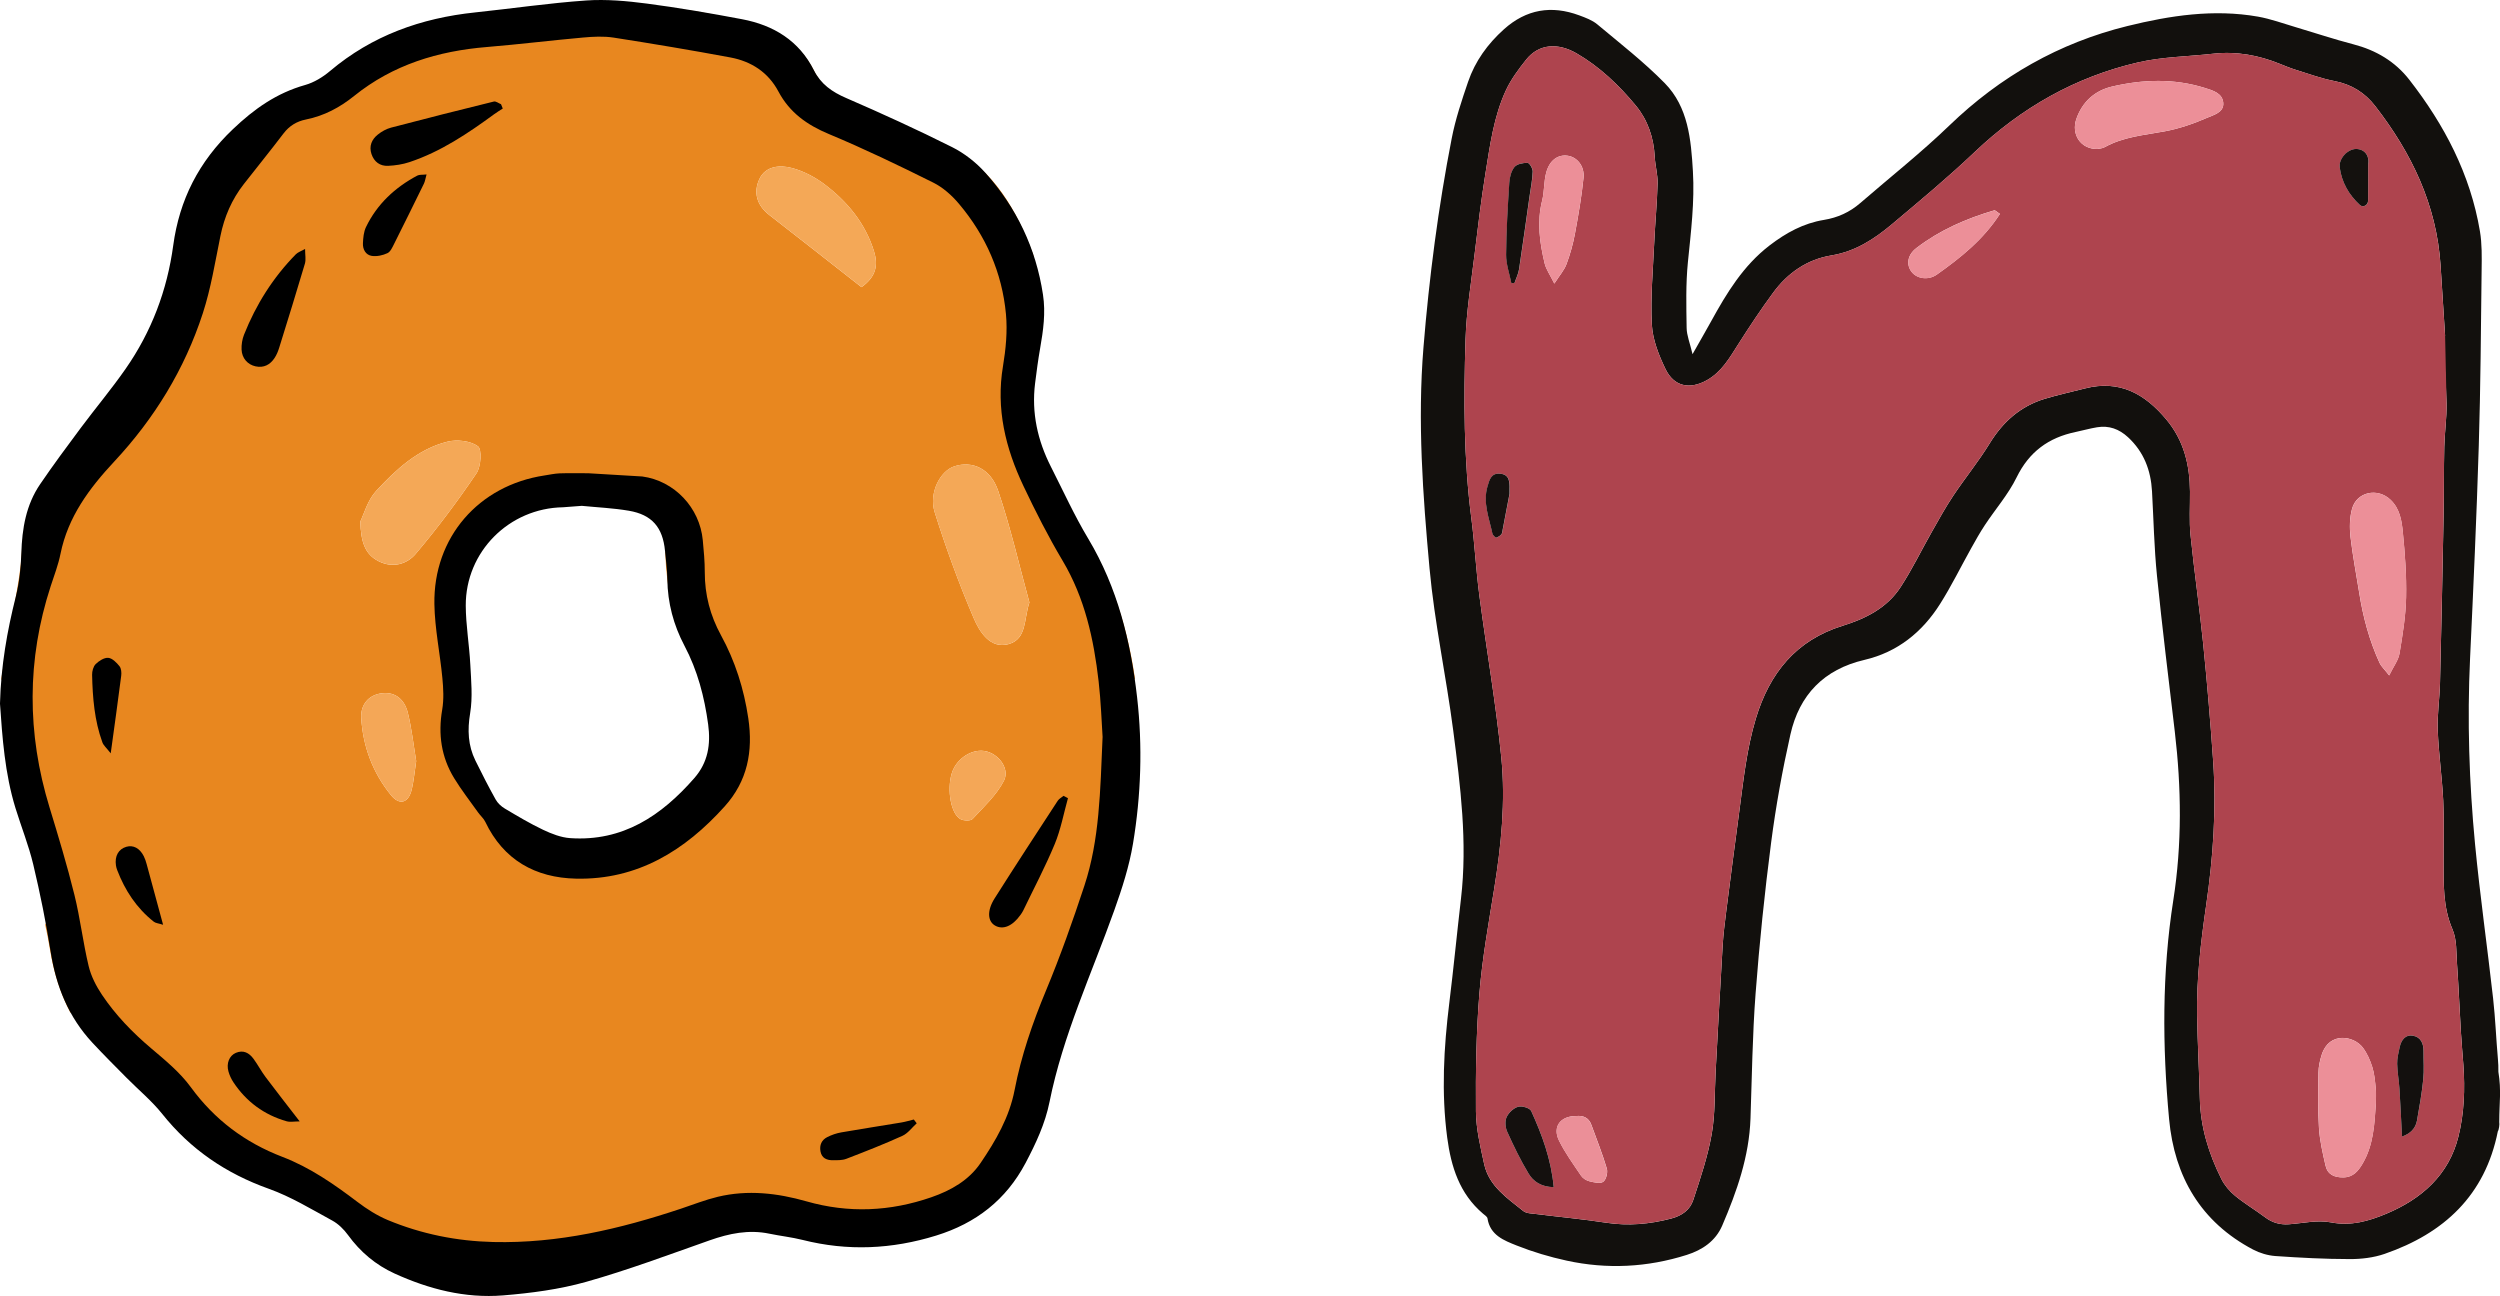 <?xml version="1.0" encoding="UTF-8"?>
<svg xmlns="http://www.w3.org/2000/svg" viewBox="0 0 737.18 382.16">
  <defs>
    <style>
      .cls-1 {
        fill: #f4a757;
      }

      .cls-2 {
        fill: #14100e;
      }

      .cls-3 {
        fill: #14110e;
      }

      .cls-4 {
        fill: #12100d;
      }

      .cls-5 {
        fill: #e8871f;
      }

      .cls-6 {
        fill: #13100d;
      }

      .cls-7 {
        fill: #f4a857;
      }

      .cls-8 {
        fill: #16110f;
      }

      .cls-9 {
        fill: #13100e;
      }

      .cls-10 {
        fill: #ae444e;
      }

      .cls-11 {
        fill: #eb8f98;
      }

      .cls-12 {
        fill: #ec8f98;
      }
    </style>
  </defs>
  <g id="_лой_1" data-name="Слой 1"/>
  <g id="_лой_2" data-name="Слой 2">
    <g id="_лой_1-2" data-name="Слой 1">
      <g>
        <g>
          <path class="cls-5" d="M319.52,156.98c-1.87-3.05-3.41-6.3-4.98-9.53-2.44,.74-5.59-.04-6.84-3.04-5.21-12.46-7-25.74-5.34-39.14,1.24-10,2.9-20.03,2.36-30-4.82-12.79-11.11-24.74-23.93-31.41-10.02-5.22-20.41-9.77-30.8-14.25-4.35-1.87-7.72-4.28-9.88-8.57-4.3-8.54-11.74-12.92-20.8-14.83-6.35-1.34-12.7-2.87-19.13-3.54-9.57-.99-19.22-1.8-28.82-1.73-7.95,.06-15.87,1.62-23.82,2.33-18.58,1.65-36.14,5.92-50.59,18.75-1.69,1.5-3.86,2.85-6.03,3.38-9.61,2.34-16.84,7.95-23.63,14.94-7.82,8.05-13.46,17.02-15.02,28.11-2.42,17.17-8.24,32.89-18.74,46.74-3.42,4.51-7.17,8.76-10.7,13.19-7.92,9.94-15.69,19.85-16.34,33.47-.31,6.58-1.71,13.11-2.73,19.64-.97,6.23-2.4,12.22-3.42,18.88,1.68,.66,3.07,2.12,3.27,4.38,.73,8.27,.83,16.69,1.29,25.05,.17,.24,.34,.51,.48,.81,6.03,12.62,9.64,25.58,8.74,39.66-.06,.89-.35,1.7-.8,2.4,.52,2.39,1,4.78,1.39,7.19,1.1,6.84,3.09,13.04,6.02,18.72,1.87-.39,3.95,.13,5.32,2.1,5.27,7.55,12.26,13.77,17.7,21.25,5.69,7.83,13.77,12.4,22.1,17.08,7.53,4.23,15.35,8.15,23.43,11.23,6.5,2.48,13.43,3.92,18.17,9.44,5.52,6.42,9.18,13.42,18.04,15.67,7.45,1.89,15.45,.76,23.06,1.23,6.97,.43,14.64,1.57,21.48-.3,6.71-1.83,12.56-6.12,19.26-8.11,5.87-1.75,11.95-1.95,18.02-2.12,.46-1.89,2-3.52,4.66-3.72,9.06-.68,17.58-5.22,26.8-3.82,4.42,.67,8.67,2.42,13.14,2.77,4.51,.36,9.16-.27,13.55-1.28,4.09-.94,7.99-2.37,11.97-3.66,3.7-1.2,7.77-1.99,11.04-4.21,5.93-4.03,7.95-11.8,13.51-16.37,.02-.02,.05-.03,.07-.05-.18-2.34,.09-4.73,.61-7.12-.29-1.62,.08-3.4,1.27-4.69,1.34-4.23,3.05-8.41,3.98-12.29,.15-.63,.33-1.25,.51-1.87,.15-2.18,.26-4.36,.5-6.52,.28-2.57,1.95-4.11,3.85-4.62,.52-1.21,1.02-2.43,1.5-3.67,2.13-5.58,3.49-11.36,4.34-17.27,1.74-12.08,6.72-23.15,9.94-34.84,3.46-12.55,4.14-25.8,4.19-38.76,0-1.81,.8-3.11,1.94-3.91-2.17-14.98-6.73-29.44-15.17-43.16ZM121.43,232.71c-.91,4.01-3.56,4.92-6.12,1.78-5.38-6.59-8.31-14.4-8.8-22.83-.21-3.66,2.02-6.77,6.16-7.24,4.16-.47,6.68,2.12,7.58,5.74,1.19,4.79,1.72,9.74,2.48,14.27-.46,3.07-.71,5.71-1.29,8.28Zm1.17-69.41c-2.56,3.03-6.74,4.33-10.95,2.19-4.09-2.07-5.22-5.74-5.41-11.7,1.06-2.14,2.13-6.26,4.68-9.02,5.85-6.33,12.31-12.33,20.97-14.52,2.83-.72,6.81-.27,9.03,1.34,1.23,.89,.94,5.98-.43,7.99-5.55,8.19-11.5,16.16-17.89,23.71Zm88.23,56.01c-.4,1.28-.99,2.35-1.72,3.26-.6,2.94-2.12,5.62-4.24,8.07-9.17,10.63-20.01,18.22-34.71,17.68-3.77-.14-7.92-1.46-11.11-3.48-4.91-3.1-10.91-4.73-14.3-10.08-1.18-.73-2.33-1.64-3.45-2.77-4.61-4.67-7.32-10.59-6.92-17.14,.54-8.88,2.73-17.64,1.11-26.54-.33-1.84,.25-3.37,1.28-4.46-1.71-.62-3.06-2.12-3.03-4.49,.08-7.39,4.32-16.17,8.99-21.81,4.76-5.75,11.75-7.94,18.75-9.62,13.27-3.17,30.52-4.85,40.44,6.6,3.78,4.37-1.57,10.56-5.76,8.17,0,.07,.01,.13,.01,.19,.15,5.24,.76,10.32,1.81,15.29,1.36,.1,2.64,.87,3.4,2.59,3.12,6.96,4.05,14.3,6.12,21.56,1.52,5.34,5.1,11.26,3.32,16.98Zm43.2-134.64c-9.21-7.21-18.17-14.28-27.2-21.28-3.69-2.86-4.74-6.69-2.9-10.6,1.83-3.88,6.1-4.2,9.65-3.23,3.4,.92,6.78,2.7,9.61,4.84,6.72,5.09,11.96,11.45,14.53,19.7,1.26,4.06,.64,7.49-3.69,10.57Zm41.97,145.6c-2.18,4.21-5.92,7.66-9.22,11.22-.58,.62-2.59,.56-3.54,.05-2.83-1.51-4.06-8.51-2.62-13.41,1.14-3.89,5.01-6.85,8.83-6.76,4.41,.11,8.57,5.01,6.56,8.9Zm1.41-40.34c-5.41,1.51-8.58-3.63-10.31-7.7-4.34-10.19-8.17-20.64-11.49-31.2-1.79-5.69,1.64-12.18,5.83-13.53,5.26-1.69,10.66,.62,12.91,7.28,3.64,10.76,6.19,21.89,9.2,32.87-1.66,4.86-.7,10.77-6.14,12.28Z"/>
          <path class="cls-7" d="M303.54,177.64c-1.66,4.86-.7,10.77-6.14,12.28-5.41,1.51-8.58-3.63-10.31-7.7-4.34-10.19-8.17-20.64-11.49-31.2-1.79-5.69,1.64-12.18,5.83-13.53,5.26-1.69,10.66,.62,12.91,7.28,3.64,10.76,6.19,21.89,9.2,32.87Z"/>
          <path class="cls-7" d="M106.24,153.79c1.06-2.14,2.13-6.26,4.68-9.02,5.85-6.33,12.31-12.33,20.97-14.52,2.83-.72,6.81-.27,9.03,1.34,1.23,.89,.94,5.98-.43,7.99-5.55,8.19-11.5,16.16-17.89,23.71-2.56,3.03-6.74,4.33-10.95,2.19-4.09-2.07-5.22-5.74-5.41-11.7Z"/>
          <path class="cls-7" d="M254.03,84.66c-9.21-7.21-18.17-14.28-27.2-21.28-3.69-2.86-4.74-6.69-2.9-10.6,1.83-3.88,6.1-4.2,9.65-3.23,3.4,.92,6.78,2.7,9.61,4.84,6.72,5.09,11.96,11.45,14.53,19.7,1.26,4.06,.64,7.49-3.69,10.57Z"/>
          <path class="cls-1" d="M122.72,224.43c-.46,3.07-.71,5.71-1.29,8.28-.91,4.01-3.56,4.92-6.12,1.78-5.38-6.59-8.31-14.4-8.8-22.83-.21-3.66,2.02-6.77,6.16-7.24,4.16-.47,6.68,2.12,7.58,5.74,1.19,4.79,1.72,9.74,2.48,14.27Z"/>
          <path class="cls-1" d="M289.44,221.37c4.41,.11,8.57,5.01,6.56,8.9-2.18,4.21-5.92,7.66-9.22,11.22-.58,.62-2.59,.56-3.54,.05-2.83-1.51-4.06-8.51-2.62-13.41,1.14-3.89,5.01-6.85,8.83-6.76Z"/>
          <path d="M0,207.39c.29-11.06,2.1-21.32,4.67-31.51,1.04-4.13,1.49-8.48,1.62-12.74,.22-7.29,1.38-14.26,5.55-20.37,3.83-5.62,7.88-11.09,11.95-16.55,4.37-5.86,9.08-11.47,13.25-17.46,7.63-10.95,12.25-23.14,14.04-36.38,1.83-13.48,7.54-24.71,17.58-34.27,6.34-6.04,12.93-10.68,21.33-13.05,2.62-.74,5.2-2.32,7.31-4.1,12.4-10.48,26.88-15.63,42.83-17.3,10.92-1.15,21.8-2.76,32.74-3.52,5.92-.41,11.99,.15,17.91,.92,9.39,1.23,18.74,2.85,28.05,4.61,9.28,1.76,16.79,6.32,21.16,15.03,2.06,4.11,5.36,6.41,9.54,8.21,10.52,4.56,20.97,9.33,31.22,14.47,3.63,1.82,7.08,4.52,9.79,7.55,9.19,10.26,14.94,22.23,17.01,35.95,.82,5.4,.08,10.57-.84,15.82-.6,3.43-1.06,6.88-1.49,10.34-1.08,8.69,.74,16.85,4.67,24.59,3.61,7.11,6.92,14.4,11.01,21.22,8.65,14.46,12.52,30.25,14.4,46.74,1.65,14.47,1.17,28.9-1.21,43.19-1.11,6.66-3.22,13.21-5.5,19.6-6.69,18.74-15.16,36.87-19.11,56.54-1.29,6.42-4.03,12.26-7.07,18.02-5.76,10.88-14.6,17.75-26.35,21.39-13.07,4.05-26.12,4.64-39.39,1.29-3.22-.81-6.55-1.16-9.8-1.84-6.1-1.27-11.85-.07-17.61,1.96-12.07,4.25-24.08,8.76-36.38,12.23-7.94,2.24-16.31,3.34-24.57,4.01-11.15,.9-21.84-1.84-31.97-6.46-5.53-2.52-10.09-6.35-13.7-11.32-1.23-1.69-2.86-3.31-4.68-4.3-6.12-3.33-12.17-7.03-18.69-9.36-12.61-4.5-23.06-11.59-31.41-22.05-3.09-3.87-6.99-7.1-10.5-10.64-3.39-3.43-6.81-6.83-10.09-10.36-7.03-7.55-10.71-16.59-12.31-26.73-1.37-8.67-3.12-17.3-5.15-25.84-1.34-5.63-3.53-11.07-5.24-16.62-3.16-10.25-3.88-20.86-4.58-30.92Zm325.13,10.01c-.29-4.27-.48-10.43-1.18-16.52-1.43-12.44-4.06-24.51-10.6-35.52-4.24-7.13-8.02-14.57-11.57-22.07-5.29-11.15-8.13-22.76-6.03-35.29,.84-5.04,1.35-10.3,.88-15.36-1.13-12.21-5.93-23.13-13.84-32.52-2.09-2.49-4.73-4.85-7.61-6.28-10.12-5.04-20.33-9.96-30.76-14.31-6.44-2.69-11.59-6.34-14.88-12.54-3.02-5.69-8.02-8.9-14.18-10.05-11.45-2.13-22.94-4.06-34.44-5.85-2.93-.45-6-.29-8.98-.02-9.44,.84-18.86,2.01-28.31,2.79-14.45,1.18-27.77,5.22-39.21,14.44-4.21,3.39-8.85,5.87-14.21,6.94-2.7,.54-4.89,1.86-6.61,4.12-3.82,5.03-7.81,9.94-11.7,14.92-3.55,4.53-5.75,9.65-6.9,15.3-1.56,7.64-2.79,15.41-5.19,22.79-5.36,16.5-14.29,31.05-26.14,43.75-7.35,7.88-13.63,16.3-15.83,27.19-.65,3.24-1.86,6.37-2.89,9.53-7.07,21.69-7.02,43.4-.36,65.19,2.62,8.57,5.21,17.16,7.36,25.85,1.71,6.92,2.53,14.06,4.19,20.99,.71,2.98,2.22,5.91,3.94,8.48,4,5.96,8.96,11.09,14.47,15.75,4.17,3.53,8.53,7.12,11.71,11.47,7.02,9.61,15.97,16.32,26.99,20.55,8.16,3.13,15.25,8.06,22.17,13.31,2.75,2.09,5.77,4.01,8.95,5.34,9.93,4.12,20.32,6.21,31.11,6.47,19.11,.45,37.34-3.84,55.28-9.82,3.63-1.21,7.21-2.63,10.91-3.52,8.81-2.11,17.57-1.1,26.15,1.35,12.43,3.55,24.65,2.99,36.8-1.21,5.82-2.01,11.09-5.03,14.52-10.09,4.47-6.58,8.48-13.46,10.04-21.53,1.95-10.13,5.3-19.83,9.28-29.39,4.21-10.11,7.87-20.46,11.3-30.86,4.47-13.58,4.67-27.77,5.36-43.76Z"/>
          <path d="M189.39,140.5c9.5,1.29,16.94,9.21,17.84,18.77,.3,3.14,.59,6.3,.59,9.45-.01,6.63,1.59,12.77,4.78,18.6,4.18,7.64,6.76,15.79,8.05,24.46,1.45,9.79-.24,18.53-6.95,25.99-11.71,13.03-25.73,21.72-43.85,21.32-11.99-.26-21.38-5.5-26.75-16.75-.48-1.01-1.42-1.79-2.09-2.73-2.4-3.38-4.97-6.66-7.12-10.19-3.78-6.21-4.74-12.94-3.5-20.14,.52-3.04,.35-6.27,.05-9.37-.68-7.26-2.23-14.49-2.35-21.75-.34-19.68,13.05-35.03,32.46-37.96,1.48-.22,2.96-.56,4.45-.62,2.83-.1,5.66-.03,8.49-.03m-7.45,10.03c-15.91,.26-28.77,13.1-28.7,29.01,.03,5.78,1.04,11.54,1.34,17.33,.25,4.78,.73,9.68-.04,14.34-.83,4.99-.65,9.55,1.55,14.02,1.9,3.86,3.86,7.7,5.96,11.46,.6,1.08,1.65,2.06,2.72,2.69,3.7,2.2,7.41,4.42,11.29,6.26,2.49,1.18,5.25,2.26,7.95,2.45,15.53,1.07,26.92-6.6,36.63-17.7,4.05-4.63,4.87-9.95,4.08-15.82-1.1-8.12-3.13-15.91-6.99-23.21-3.22-6.1-4.96-12.62-5.05-19.57-.04-2.81-.42-5.62-.69-8.43-.66-6.91-3.84-10.65-10.68-11.81-4.57-.78-9.23-.98-13.85-1.44"/>
          <path d="M148.26,32c-.84,.55-1.71,1.06-2.51,1.65-7.78,5.69-15.75,11.07-25,14.15-2.01,.67-4.19,1-6.31,1.1-2.38,.11-4.12-1.16-4.9-3.48-.78-2.34,.07-4.31,1.87-5.74,1.13-.91,2.52-1.68,3.91-2.05,10.08-2.65,20.19-5.2,30.31-7.69,.6-.15,1.4,.51,2.11,.79l.51,1.27Z"/>
          <path d="M89.96,73.4c0,1.79,.3,3.15-.05,4.33-2.44,8.26-5,16.49-7.56,24.72-.34,1.1-.78,2.21-1.42,3.16-1.3,1.94-3.14,2.94-5.56,2.42-2.33-.5-4.04-2.38-4.14-4.97-.06-1.44,.19-3.01,.72-4.35,3.53-8.89,8.55-16.87,15.28-23.72,.61-.62,1.56-.92,2.73-1.58Z"/>
          <path d="M314.91,235.37c-1.26,4.51-2.11,9.18-3.88,13.48-2.78,6.71-6.19,13.15-9.34,19.7-.21,.44-.51,.85-.8,1.26-2.34,3.29-5.15,4.46-7.48,3.11-2.18-1.26-2.42-4.38-.13-8,6.11-9.66,12.37-19.22,18.61-28.79,.39-.6,1.14-.98,1.72-1.46,.43,.23,.87,.46,1.3,.69Z"/>
          <path d="M125.78,51.44c-.35,1.25-.45,2.04-.78,2.72-2.9,5.93-5.82,11.84-8.78,17.74-.51,1.01-1.07,2.33-1.97,2.75-1.38,.65-3.12,1.03-4.61,.81-1.8-.27-2.71-1.93-2.62-3.72,.07-1.61,.22-3.36,.9-4.78,3.27-6.77,8.53-11.67,15.13-15.18,.62-.33,1.49-.2,2.73-.34Z"/>
          <path d="M88.36,330.67c-1.63,0-2.82,.26-3.86-.04-6.63-1.9-11.87-5.77-15.68-11.51-.63-.96-1.14-2.05-1.45-3.15-.69-2.4,.24-4.68,2.17-5.51,2.21-.94,3.92,0,5.2,1.74,1.28,1.73,2.28,3.67,3.57,5.39,3.14,4.2,6.39,8.32,10.05,13.07Z"/>
          <path d="M270.31,331.23c-1.39,1.26-2.59,2.96-4.22,3.7-5.42,2.46-10.97,4.63-16.53,6.77-1.19,.46-2.62,.41-3.94,.42-1.8,.02-3.31-.58-3.68-2.61-.34-1.84,.33-3.36,1.96-4.19,1.31-.67,2.77-1.17,4.21-1.42,5.88-1.03,11.78-1.92,17.67-2.91,1.24-.21,2.45-.58,3.68-.88l.85,1.11Z"/>
          <path d="M32.65,222.14c-1.25-1.61-2.13-2.33-2.46-3.24-2.34-6.43-2.88-13.15-3.03-19.91-.02-1.08,.35-2.48,1.07-3.18,.96-.94,2.5-1.94,3.7-1.83,1.19,.11,2.45,1.4,3.3,2.46,.54,.67,.63,1.91,.51,2.84-.93,7.28-1.95,14.54-3.09,22.86Z"/>
          <path d="M48.09,272.69c-1.35-.43-2.2-.47-2.75-.91-5.06-4-8.47-9.19-10.76-15.16-.18-.46-.32-.94-.39-1.43-.41-2.75,.75-4.82,3.05-5.49,2.06-.6,3.95,.39,5.16,2.77,.37,.73,.62,1.53,.84,2.32,1.55,5.67,3.08,11.34,4.85,17.89Z"/>
        </g>
        <g>
          <path class="cls-4" d="M736.95,330.76c.16,.81-.1,2.44-.41,2.84-3.75,18.86-15.86,30.08-33.4,36.14-3.22,1.11-6.83,1.54-10.26,1.53-7.31-.01-14.63-.39-21.93-.9-2.24-.16-4.59-.87-6.58-1.91-15.45-8.14-23.19-21.54-24.76-38.43-2-21.55-2.12-43.15,1.24-64.61,2.59-16.55,2.39-33.08,.44-49.66-1.81-15.33-3.71-30.66-5.26-46.01-.83-8.26-1-16.58-1.46-24.88-.35-6.21-2.4-11.62-7.08-15.95-2.64-2.43-5.61-3.51-9.13-2.93-2.12,.35-4.21,.95-6.32,1.39-7.97,1.66-13.71,5.84-17.4,13.39-2.45,5.01-6.25,9.35-9.35,14.05-1.46,2.2-2.75,4.52-4.04,6.83-3.07,5.49-5.84,11.17-9.2,16.47-5.25,8.3-12.55,14.19-22.28,16.46-11.97,2.79-19.21,10.34-21.83,22-2.36,10.5-4.29,21.14-5.68,31.82-1.92,14.82-3.46,29.7-4.59,44.59-.93,12.25-1.07,24.56-1.5,36.84-.39,11.16-4.01,21.47-8.34,31.56-1.96,4.56-5.84,7.18-10.44,8.64-11.65,3.69-23.52,4.29-35.44,1.69-5-1.09-9.98-2.57-14.73-4.46-3.71-1.48-7.84-3.02-8.6-7.98-.08-.53-.84-.99-1.34-1.42-6.91-5.88-9.39-13.78-10.54-22.41-1.76-13.29-1.01-26.51,.62-39.74,1.26-10.22,2.25-20.46,3.44-30.69,1.95-16.68-.16-33.18-2.29-49.64-2.07-15.96-5.51-31.76-6.98-47.76-1.98-21.65-3.57-43.38-1.79-65.19,1.69-20.7,4.36-41.26,8.33-61.63,1.1-5.67,2.96-11.21,4.83-16.69,2.08-6.07,5.76-11.16,10.56-15.47,6.6-5.93,14.03-7.15,22.23-4.11,1.86,.69,3.84,1.42,5.32,2.66,6.74,5.64,13.73,11.07,19.87,17.32,6.94,7.07,7.75,16.6,8.31,25.99,.53,9-.58,17.89-1.48,26.83-.64,6.41-.47,12.91-.37,19.37,.03,2.2,.95,4.38,1.74,7.73,2.25-3.98,3.91-6.83,5.5-9.72,4.58-8.33,9.46-16.38,17.2-22.33,4.84-3.72,10-6.55,16.05-7.54,4.06-.66,7.61-2.28,10.7-4.96,8.79-7.61,17.95-14.85,26.31-22.91,14.97-14.42,32.34-24.33,52.45-29.29,12.62-3.11,25.47-5.07,38.51-2.78,3.73,.66,7.35,1.99,11,3.07,5.72,1.69,11.37,3.59,17.14,5.09,6.68,1.74,12.31,5.06,16.52,10.48,10.34,13.28,17.98,27.88,20.8,44.64,.63,3.74,.55,7.62,.5,11.43-.2,17.28-.31,34.56-.84,51.82-.64,20.92-1.59,41.83-2.57,62.73-.86,18.3-.27,36.56,1.47,54.76,1.46,15.18,3.62,30.29,5.32,45.45,.67,5.94,.89,11.92,1.42,17.88,.09,1,.19,2.7,.14,3.8,.92,5.69,.26,9.02,.26,14.67Zm-16.65-231.7l.7-.04c-.44-6.93-.88-13.87-1.34-20.8-1.17-17.8-8.53-33.09-19.28-46.95-3.04-3.92-6.98-6.39-12-7.36-3.87-.74-7.62-2.14-11.4-3.31-1.58-.49-3.11-1.12-4.65-1.74-6.36-2.59-12.91-3.79-19.79-3.01-7.39,.84-14.95,.9-22.14,2.57-18.44,4.28-34.38,13.35-48.15,26.44-7.8,7.42-16.1,14.32-24.35,21.25-5.21,4.38-10.83,8.05-17.86,9.21-7.17,1.18-12.88,5.14-17.14,10.93-3.63,4.92-7.01,10.02-10.29,15.18-2.59,4.07-4.95,8.27-9.36,10.72-5.02,2.79-9.64,1.84-12.13-3.31-1.98-4.09-3.8-8.67-4.03-13.11-.42-8.07,.34-16.2,.71-24.3,.26-5.78,.83-11.55,.98-17.33,.07-2.61-.7-5.23-.84-7.86-.3-5.64-2.05-10.83-5.58-15.1-4.98-6.03-10.68-11.47-17.49-15.41-5.49-3.17-11.11-2.84-14.86,1.88-2.24,2.82-4.46,5.79-5.96,9.03-3.57,7.7-4.68,16.12-6.02,24.4-1.29,7.98-2.26,16.01-3.23,24.03-1.01,8.35-2.4,16.7-2.66,25.09-.55,17.56-.56,35.14,1.71,52.64,.98,7.53,1.36,15.14,2.35,22.67,2.1,16.02,4.91,31.96,6.5,48.03,1.27,12.87-.04,25.79-2.11,38.59-1.65,10.25-3.52,20.51-4.36,30.84-.94,11.55-1.11,23.18-1.02,34.77,.04,5.2,1.31,10.45,2.43,15.58,1.42,6.49,6.77,10,11.53,13.82,.91,.73,2.49,.72,3.78,.89,6.88,.87,13.8,1.5,20.65,2.56,6.52,1,12.8,.44,19.15-1.22,3.25-.85,5.59-2.58,6.54-5.47,2.11-6.4,4.28-12.86,5.45-19.46,1.06-5.98,.82-12.19,1.15-18.3,.68-12.4,1.33-24.79,2.07-37.19,.21-3.46,.64-6.91,1.08-10.35,1.23-9.65,2.49-19.29,3.78-28.93,1.25-9.3,2.19-18.64,4.92-27.71,4.05-13.42,11.84-23.13,25.59-27.39,6.81-2.11,13.06-5.25,17.05-11.33,3.44-5.24,6.18-10.94,9.28-16.41,2.03-3.58,4.02-7.2,6.3-10.61,3.48-5.22,7.47-10.11,10.75-15.45,3.91-6.37,9.07-10.95,16.21-13.12,3.93-1.19,7.96-2.06,11.94-3.08,10.16-2.6,17.63,1.63,23.94,9.19,5.17,6.19,6.89,13.4,6.96,21.21,.04,4.32-.27,8.67,.17,12.96,1.08,10.66,2.64,21.28,3.72,31.94,1.16,11.51,2.14,23.03,2.94,34.57,.99,14.27-.01,28.5-2.07,42.62-1.58,10.82-2.85,21.63-2.66,32.57,.14,8.11,.6,16.22,.8,24.34,.2,8.44,2.63,16.28,6.36,23.73,.94,1.87,2.42,3.62,4.04,4.95,2.81,2.31,5.97,4.18,8.88,6.36,2.11,1.58,4.38,2.22,6.98,2.04,4.13-.29,8.42-1.33,12.35-.57,5.96,1.17,11.2-.38,16.36-2.53,10.42-4.36,18.43-11.41,21.27-22.7,1.73-6.88,1.99-14.07,1.48-21.21-.24-3.3-.55-6.59-.74-9.89-.39-6.61-.66-13.23-1.13-19.83-.24-3.45-.03-7.21-1.35-10.26-2.89-6.7-2.58-13.59-2.61-20.53-.03-5.82,.18-11.64-.11-17.45-.35-6.92-1.35-13.81-1.62-20.73-.18-4.6,.56-9.24,.67-13.86,.41-16.58,.75-33.17,1.06-49.75,.13-6.65,.04-13.3,.2-19.94,.1-4.29,.76-8.58,.67-12.86-.15-6.62-.72-13.22-1.12-19.83Z"/>
          <path class="cls-10" d="M721.42,118.89c.09,4.28-.56,8.57-.67,12.86-.16,6.64-.07,13.29-.2,19.94-.31,16.58-.66,33.17-1.06,49.75-.11,4.62-.85,9.26-.67,13.86,.27,6.92,1.27,13.81,1.62,20.73,.29,5.8,.08,11.63,.11,17.45,.03,6.94-.28,13.83,2.61,20.53,1.32,3.05,1.11,6.8,1.35,10.26,.46,6.6,.73,13.22,1.13,19.83,.2,3.3,.51,6.59,.74,9.89,.51,7.14,.25,14.33-1.48,21.21-2.84,11.29-10.85,18.33-21.27,22.7-5.15,2.16-10.39,3.7-16.36,2.53-3.93-.77-8.22,.28-12.35,.57-2.6,.18-4.87-.46-6.98-2.04-2.91-2.18-6.07-4.05-8.88-6.36-1.62-1.33-3.1-3.08-4.04-4.95-3.74-7.45-6.16-15.29-6.36-23.73-.19-8.11-.66-16.22-.8-24.34-.19-10.94,1.08-21.75,2.66-32.57,2.06-14.12,3.07-28.34,2.07-42.62-.8-11.54-1.78-23.07-2.94-34.57-1.08-10.66-2.64-21.28-3.72-31.94-.43-4.28-.13-8.63-.17-12.96-.07-7.81-1.79-15.02-6.96-21.21-6.31-7.55-13.78-11.79-23.94-9.19-3.98,1.02-8.01,1.89-11.94,3.08-7.15,2.17-12.31,6.75-16.21,13.12-3.27,5.34-7.26,10.23-10.75,15.45-2.28,3.42-4.26,7.04-6.3,10.61-3.11,5.46-5.84,11.16-9.28,16.41-3.99,6.08-10.24,9.22-17.05,11.33-13.75,4.26-21.54,13.96-25.59,27.39-2.74,9.07-3.68,18.41-4.92,27.71-1.29,9.64-2.55,19.28-3.78,28.93-.44,3.44-.87,6.89-1.08,10.35-.74,12.39-1.39,24.79-2.07,37.19-.34,6.11-.1,12.32-1.15,18.3-1.17,6.61-3.34,13.07-5.45,19.46-.95,2.89-3.29,4.63-6.54,5.47-6.35,1.65-12.63,2.22-19.15,1.22-6.85-1.05-13.77-1.69-20.65-2.56-1.29-.16-2.87-.15-3.78-.89-4.75-3.83-10.1-7.34-11.53-13.82-1.13-5.13-2.39-10.38-2.43-15.58-.09-11.59,.08-23.22,1.02-34.77,.84-10.33,2.71-20.59,4.36-30.84,2.06-12.81,3.38-25.73,2.11-38.59-1.59-16.07-4.4-32.01-6.5-48.03-.99-7.53-1.37-15.14-2.35-22.67-2.27-17.5-2.26-35.08-1.71-52.64,.26-8.38,1.65-16.74,2.66-25.09,.97-8.02,1.94-16.06,3.23-24.03,1.34-8.29,2.45-16.7,6.02-24.4,1.5-3.24,3.72-6.21,5.96-9.03,3.75-4.72,9.37-5.05,14.86-1.88,6.81,3.93,12.5,9.38,17.49,15.41,3.54,4.28,5.29,9.47,5.58,15.1,.14,2.63,.91,5.25,.84,7.86-.15,5.78-.71,11.55-.98,17.33-.37,8.1-1.13,16.23-.71,24.3,.23,4.45,2.05,9.02,4.03,13.11,2.49,5.16,7.11,6.1,12.13,3.31,4.41-2.45,6.77-6.65,9.36-10.72,3.28-5.16,6.66-10.26,10.29-15.18,4.27-5.79,9.98-9.75,17.14-10.93,7.03-1.16,12.64-4.83,17.86-9.21,8.25-6.93,16.55-13.83,24.35-21.25,13.77-13.09,29.71-22.16,48.15-26.44,7.19-1.67,14.75-1.73,22.14-2.57,6.88-.78,13.43,.43,19.79,3.01,1.53,.62,3.07,1.25,4.65,1.74,3.78,1.17,7.53,2.56,11.4,3.31,5.02,.97,8.96,3.43,12,7.36,10.75,13.87,18.1,29.15,19.28,46.95,.46,6.93,.89,13.87,1.34,20.8m-16.49,100.14c1.31-2.7,2.71-4.48,3.04-6.45,.92-5.48,1.83-11.03,1.95-16.57,.14-6.41-.34-12.85-.97-19.24-.33-3.36-.87-6.86-3.59-9.48-3.81-3.69-10.03-2.42-11.4,2.67-.7,2.6-.75,5.51-.45,8.21,.63,5.52,1.7,10.99,2.57,16.49,1.13,7.15,2.98,14.1,6.01,20.7,.46,1,1.36,1.8,2.83,3.68Zm-3.93,126.3c0-1.49,.12-2.99-.03-4.47-.21-2.12-.38-4.29-1.01-6.3-.63-2.01-1.52-4.05-2.77-5.73-2.67-3.58-9.93-4.81-12.14,2-.55,1.69-.95,3.51-.98,5.28-.09,5.46-.2,10.94,.15,16.39,.24,3.73,1.1,7.44,1.94,11.09,.6,2.64,2.61,3.51,5.26,3.47,2.96-.05,4.43-1.95,5.7-4.12,3.18-5.44,3.47-11.54,3.88-17.61ZM618.42,43.93c.36-.08,1.42-.1,2.25-.56,5.47-3.03,11.55-3.52,17.54-4.62,4.33-.8,8.61-2.26,12.64-4.03,1.86-.82,4.99-1.56,4.73-4.41-.25-2.83-3.04-3.63-5.42-4.37-9.07-2.84-18.24-2.54-27.34-.42-5.11,1.19-8.78,4.47-10.56,9.55-1.57,4.49,1.2,8.9,6.16,8.87Zm-160.09,39.69c1.59-2.47,2.94-3.98,3.59-5.74,1.08-2.89,1.93-5.92,2.49-8.96,1.02-5.46,1.97-10.96,2.53-16.48,.35-3.47-1.92-6.13-4.67-6.52-2.87-.4-5.33,1.29-6.33,4.97-.72,2.66-.53,5.56-1.2,8.24-1.58,6.28-.73,12.42,.73,18.52,.43,1.8,1.61,3.41,2.86,5.97Zm131.4-20.55c-.89-.56-1.39-1.13-1.69-1.04-8.25,2.42-16.05,5.83-22.91,11.08-2.65,2.03-3.08,4.78-1.55,6.92,1.52,2.13,4.96,2.75,7.55,.92,7.01-4.96,13.7-10.29,18.6-17.89Zm-131.58,286.99c-.77-8.28-3.46-15.48-6.65-22.48-.4-.87-2.74-1.56-3.86-1.23-1.35,.39-2.81,1.76-3.39,3.07-.53,1.2-.36,3.08,.2,4.33,1.9,4.2,3.91,8.37,6.29,12.31,1.35,2.24,3.57,3.88,7.4,4Zm6.63-20.97c-4.71-.02-7.05,3.21-5.06,7.24,1.8,3.65,4.24,7,6.53,10.39,.51,.75,1.52,1.38,2.42,1.6,1.34,.33,3.19,.8,4.07,.16,.88-.64,1.42-2.73,1.08-3.88-1.29-4.37-3.01-8.61-4.56-12.91-.82-2.29-2.6-2.78-4.47-2.6Zm-19.1-245.59l.92-.07c.46-1.34,1.13-2.65,1.35-4.03,1.1-7.15,2.08-14.32,3.09-21.49,.35-2.44,.85-4.88,.93-7.34,.03-.88-.95-2.53-1.5-2.55-1.32-.03-3.13,.31-3.87,1.22-.97,1.17-1.42,3.02-1.52,4.61-.46,7.09-.89,14.18-.94,21.28-.02,2.79,1,5.58,1.55,8.37Zm262.61,251.64c2.32-.83,3.98-2.27,4.42-4.73,.72-4.02,1.43-8.05,1.84-12.1,.28-2.78,.05-5.61,.08-8.41,.02-2.22-.82-4.09-3.04-4.49-2.38-.43-3.54,1.33-4,3.45-.34,1.59-.75,3.22-.72,4.83,.04,2.45,.51,4.88,.67,7.33,.3,4.62,.5,9.26,.75,14.12Zm-9.98-286.65c.45-2.75-1.21-4.58-3.63-4.55-2.36,.03-5.08,2.78-4.75,5.43,.56,4.36,2.71,8.08,5.94,11.08,.96,.88,2.41,.07,2.42-1.27,.04-3.56,.01-7.12,.01-10.68Zm-253.17,97.13c0-.5,0-.99,0-1.49,.01-2.05,.01-4.17-2.72-4.45-2.63-.27-3.17,1.68-3.76,3.69-1.44,4.87,.47,9.37,1.44,13.97,.1,.49,.96,1.27,1.18,1.19,.65-.25,1.5-.78,1.65-1.36"/>
          <path class="cls-12" d="M704.52,199.16c-1.47-1.87-2.37-2.68-2.83-3.68-3.02-6.6-4.88-13.54-6.01-20.7-.87-5.5-1.94-10.97-2.57-16.49-.31-2.7-.25-5.61,.45-8.21,1.37-5.08,7.59-6.36,11.4-2.67,2.71,2.62,3.26,6.12,3.59,9.48,.63,6.39,1.11,12.83,.97,19.24-.12,5.54-1.03,11.09-1.95,16.57-.33,1.96-1.73,3.75-3.04,6.45Z"/>
          <path class="cls-12" d="M700.59,325.46c-.4,6.06-.69,12.17-3.88,17.61-1.27,2.17-2.75,4.07-5.7,4.12-2.65,.04-4.66-.83-5.26-3.47-.84-3.66-1.7-7.37-1.94-11.09-.35-5.44-.24-10.93-.15-16.39,.03-1.77,.44-3.58,.98-5.28,2.2-6.81,9.47-5.57,12.14-2,1.25,1.68,2.15,3.72,2.77,5.73,.63,2.01,.8,4.18,1.01,6.3,.15,1.48,.03,2.98,.03,4.47Z"/>
          <path class="cls-12" d="M618.42,43.93c-4.96,.03-7.74-4.38-6.16-8.87,1.78-5.08,5.45-8.36,10.56-9.55,9.1-2.12,18.28-2.41,27.34,.42,2.38,.75,5.17,1.54,5.42,4.37,.25,2.85-2.87,3.59-4.73,4.41-4.03,1.77-8.31,3.23-12.64,4.03-5.99,1.1-12.07,1.59-17.54,4.62-.82,.46-1.89,.47-2.25,.56Z"/>
          <path class="cls-12" d="M458.32,83.62c-1.25-2.55-2.43-4.17-2.86-5.97-1.46-6.1-2.31-12.24-.73-18.52,.67-2.68,.48-5.58,1.2-8.24,.99-3.68,3.46-5.37,6.33-4.97,2.76,.38,5.02,3.05,4.67,6.52-.55,5.52-1.51,11.02-2.53,16.48-.57,3.04-1.41,6.06-2.49,8.96-.66,1.76-2.01,3.27-3.59,5.74Z"/>
          <path class="cls-12" d="M589.72,63.08c-4.89,7.6-11.59,12.93-18.6,17.89-2.59,1.84-6.03,1.22-7.55-.92-1.53-2.14-1.09-4.89,1.55-6.92,6.85-5.26,14.66-8.66,22.91-11.08,.31-.09,.81,.48,1.69,1.04Z"/>
          <path class="cls-2" d="M458.14,350.07c-3.83-.12-6.05-1.76-7.4-4-2.38-3.94-4.39-8.11-6.29-12.31-.57-1.26-.74-3.13-.2-4.33,.58-1.31,2.04-2.68,3.39-3.07,1.12-.33,3.46,.36,3.86,1.23,3.19,7,5.88,14.2,6.65,22.48Z"/>
          <path class="cls-11" d="M464.76,329.09c1.87-.18,3.65,.31,4.47,2.6,1.54,4.3,3.26,8.54,4.56,12.91,.34,1.15-.2,3.24-1.08,3.88-.88,.63-2.73,.16-4.07-.16-.89-.22-1.91-.85-2.42-1.6-2.29-3.39-4.73-6.74-6.53-10.39-1.99-4.03,.35-7.26,5.06-7.24Z"/>
          <path class="cls-6" d="M445.66,83.51c-.55-2.79-1.57-5.58-1.55-8.37,.05-7.1,.48-14.19,.94-21.28,.1-1.59,.56-3.43,1.52-4.61,.75-.9,2.55-1.25,3.87-1.22,.55,.01,1.53,1.67,1.5,2.55-.08,2.45-.58,4.89-.93,7.34-1.02,7.16-2,14.33-3.09,21.49-.21,1.38-.89,2.69-1.35,4.03l-.92,.07Z"/>
          <path class="cls-9" d="M708.28,335.15c-.25-4.87-.45-9.5-.75-14.12-.16-2.45-.62-4.89-.67-7.33-.03-1.61,.37-3.24,.72-4.83,.46-2.12,1.62-3.88,4-3.45,2.21,.4,3.06,2.27,3.04,4.49-.03,2.81,.21,5.64-.08,8.41-.42,4.06-1.12,8.09-1.84,12.1-.44,2.46-2.1,3.9-4.42,4.73Z"/>
          <path class="cls-3" d="M698.29,48.49c0,3.56,.03,7.12-.01,10.68-.02,1.34-1.47,2.15-2.42,1.27-3.24-2.99-5.38-6.71-5.94-11.08-.34-2.64,2.38-5.4,4.75-5.43,2.43-.03,4.08,1.8,3.63,4.55Z"/>
          <path class="cls-8" d="M442.9,157.17c-.14,.58-1,1.11-1.65,1.36-.22,.09-1.08-.7-1.18-1.19-.96-4.6-2.88-9.09-1.44-13.97,.59-2.01,1.13-3.96,3.76-3.69,2.74,.28,2.73,2.4,2.72,4.45,0,.5,0,.99,0,1.49"/>
        </g>
      </g>
    </g>
  </g>
</svg>